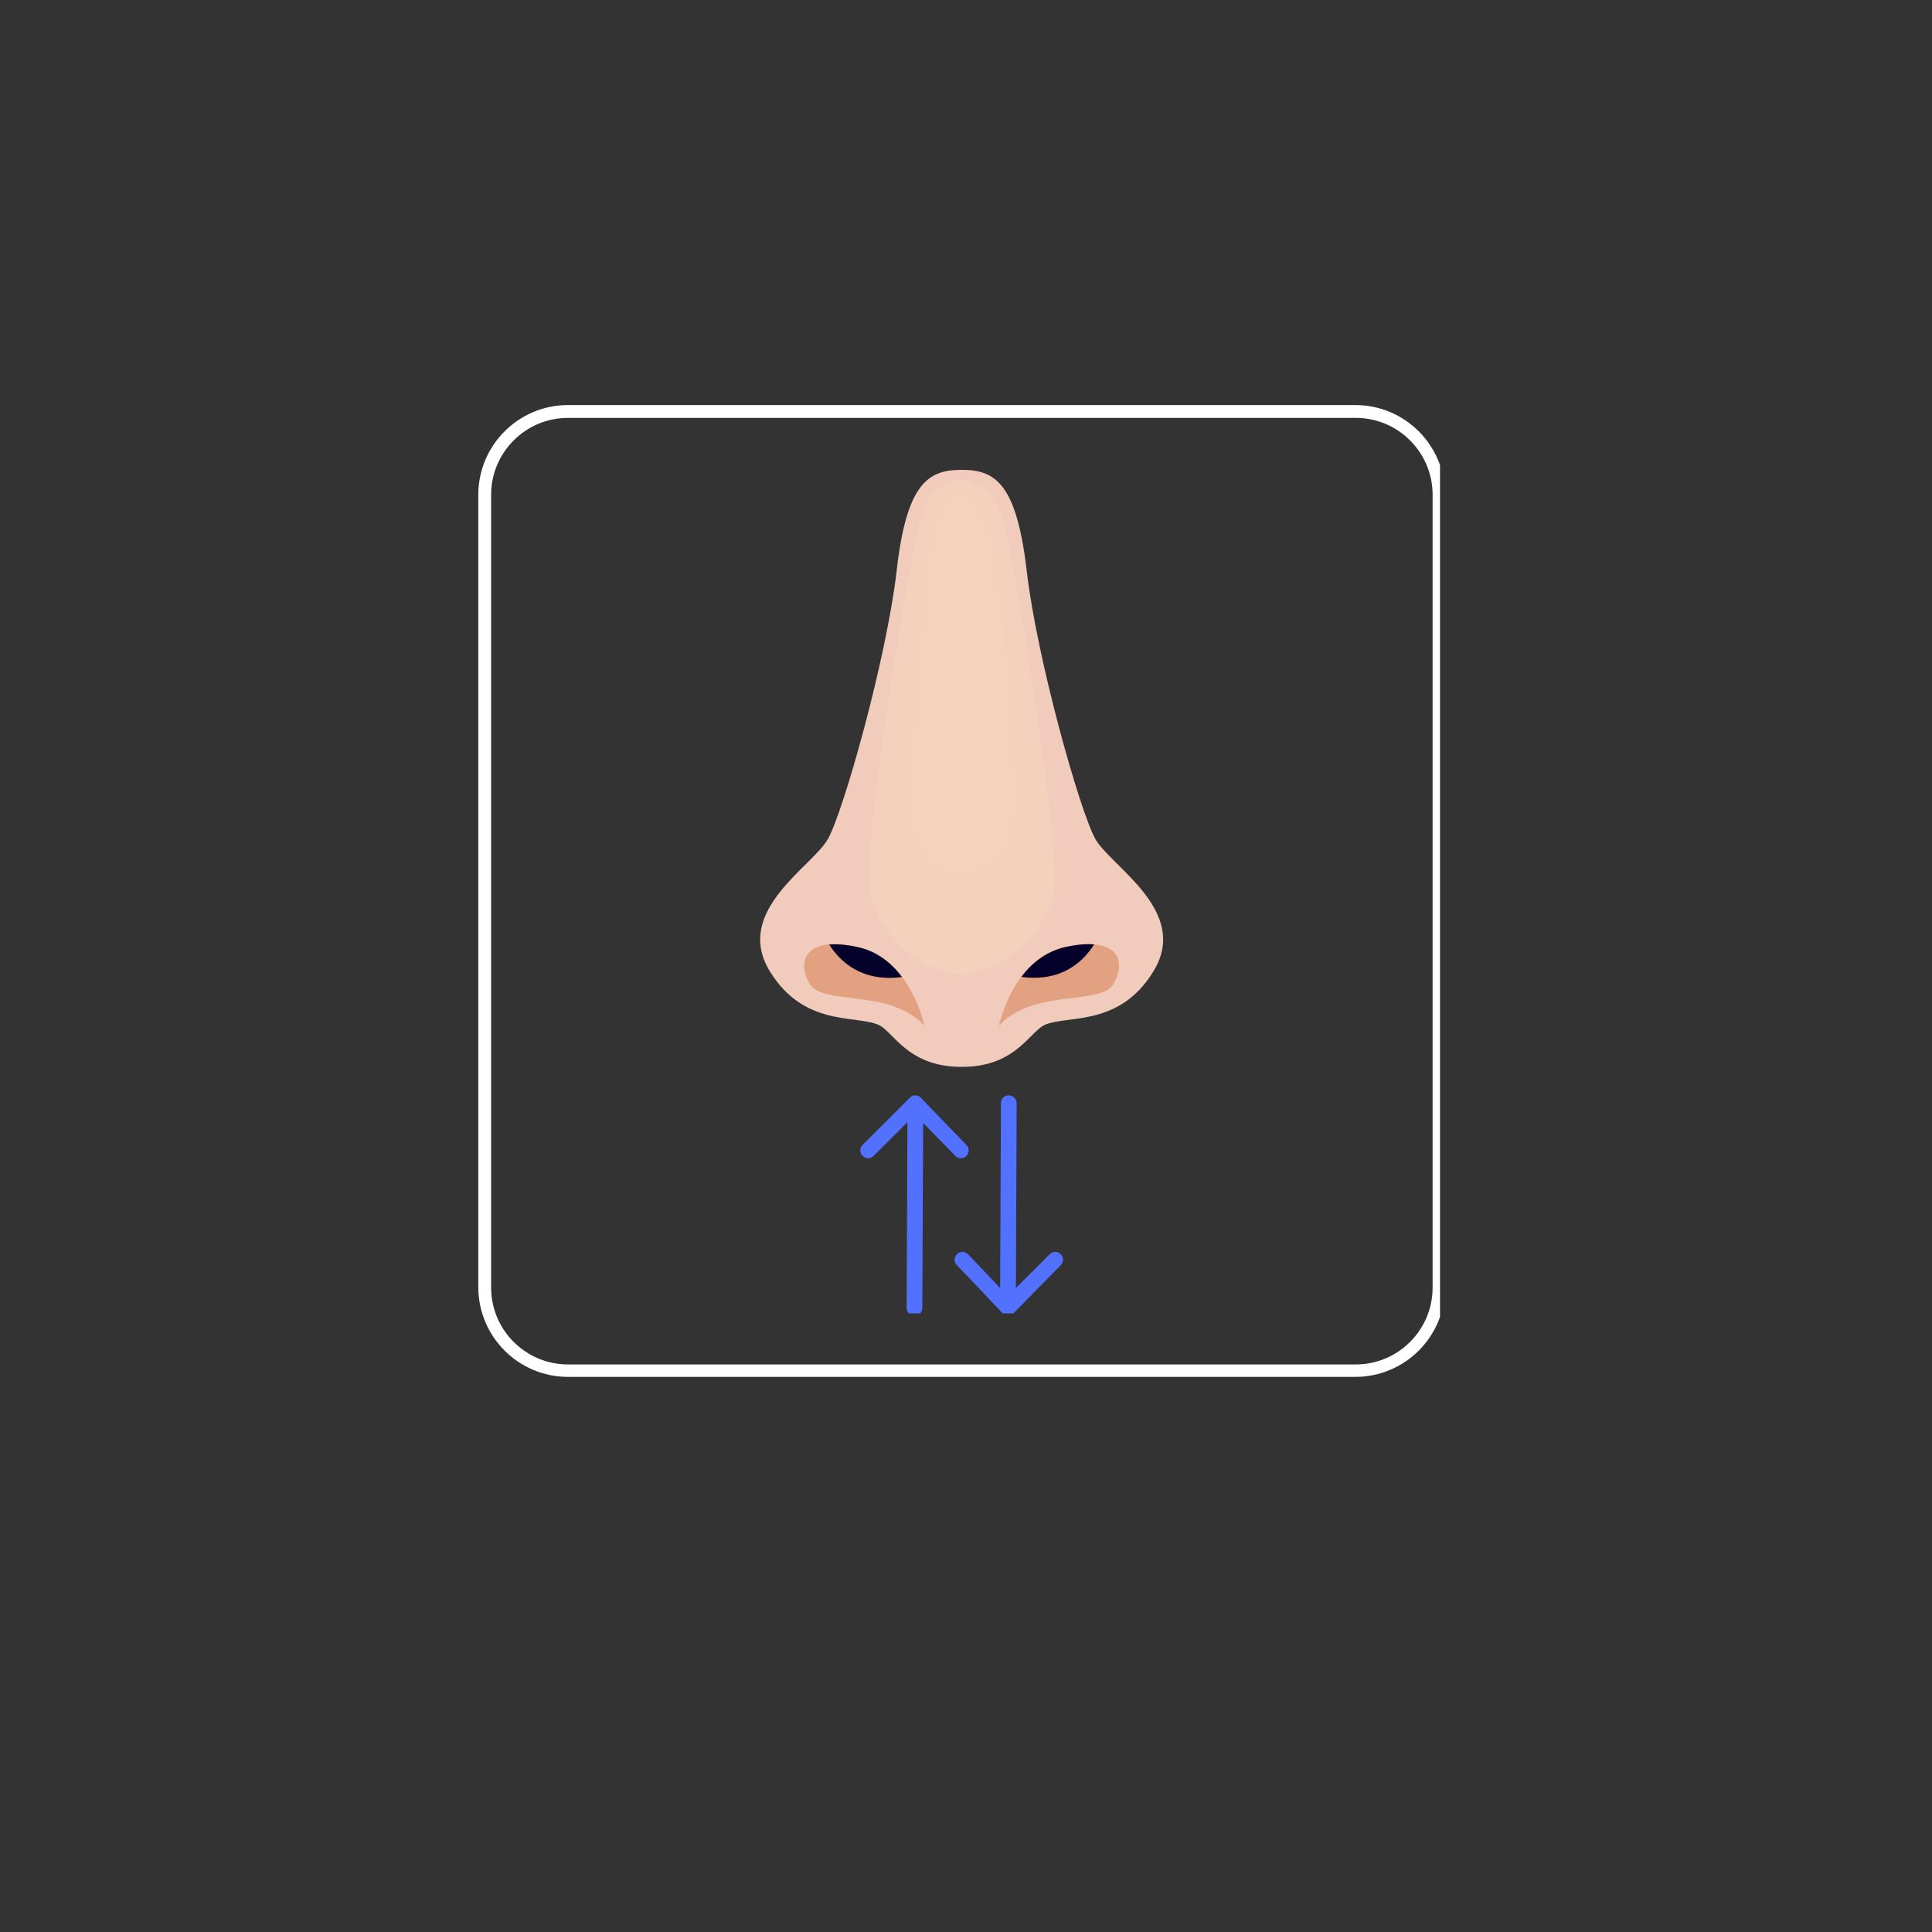 <svg xmlns="http://www.w3.org/2000/svg" xmlns:xlink="http://www.w3.org/1999/xlink" width="150" zoomAndPan="magnify" viewBox="0 0 112.5 112.5" height="150" preserveAspectRatio="xMidYMid meet" version="1.0"><rect x="0" y="0" width="112.5" height="112.5" fill="#333333" stroke="none"/><defs><filter x="0%" y="0%" width="100%" height="100%" id="1ae4a8f02f"><feColorMatrix values="0 0 0 0 1 0 0 0 0 1 0 0 0 0 1 0 0 0 1 0" color-interpolation-filters="sRGB"/></filter><clipPath id="2be1a1700c"><path d="M 44 27.359 L 68 27.359 L 68 62.453 L 44 62.453 Z M 44 27.359 " clip-rule="nonzero"/></clipPath><clipPath id="66c9d3a98e"><path d="M 50 27.359 L 62 27.359 L 62 57 L 50 57 Z M 50 27.359 " clip-rule="nonzero"/></clipPath><mask id="2b5617734b"><g filter="url(#1ae4a8f02f)"><rect x="-11.25" width="135" fill="#000000" y="-11.25" height="135" fill-opacity="0.57"/></g></mask><clipPath id="7ef5f2d340"><path d="M 0.414 0.719 L 11.645 0.719 L 11.645 29.867 L 0.414 29.867 Z M 0.414 0.719 " clip-rule="nonzero"/></clipPath><clipPath id="d7b3707f22"><rect x="0" width="12" y="0" height="30"/></clipPath><mask id="f8fc3a3140"><g filter="url(#1ae4a8f02f)"><rect x="-11.25" width="135" fill="#000000" y="-11.25" height="135" fill-opacity="0.57"/></g></mask><clipPath id="b8c0286356"><path d="M 0.566 0.672 L 7.258 0.672 L 7.258 22.895 L 0.566 22.895 Z M 0.566 0.672 " clip-rule="nonzero"/></clipPath><clipPath id="710ec53194"><rect x="0" width="8" y="0" height="23"/></clipPath><clipPath id="1cde64bbe9"><path d="M 27.852 23.586 L 83.852 23.586 L 83.852 80.281 L 27.852 80.281 Z M 27.852 23.586 " clip-rule="nonzero"/></clipPath><clipPath id="23280fea7d"><path d="M 33.078 23.586 L 78.918 23.586 C 81.805 23.586 84.145 25.926 84.145 28.812 L 84.145 74.949 C 84.145 77.836 81.805 80.176 78.918 80.176 L 33.078 80.176 C 30.191 80.176 27.852 77.836 27.852 74.949 L 27.852 28.812 C 27.852 25.926 30.191 23.586 33.078 23.586 Z M 33.078 23.586 " clip-rule="nonzero"/></clipPath><clipPath id="aa0f220ceb"><path d="M 50.047 63.781 L 57 63.781 L 57 76.477 L 50.047 76.477 Z M 50.047 63.781 " clip-rule="nonzero"/></clipPath><clipPath id="260b0968ce"><path d="M 55 63.781 L 61.992 63.781 L 61.992 76.477 L 55 76.477 Z M 55 63.781 " clip-rule="nonzero"/></clipPath></defs><g clip-path="url(#2be1a1700c)"><path fill="#f1cbbc" d="M 51.398 59.824 C 52.238 60.477 53.156 62.125 55.996 62.125 C 58.848 62.125 59.746 60.477 60.594 59.824 C 61.699 58.969 65.051 60.055 67.172 56.547 C 69.305 53.043 64.691 50.465 63.781 48.852 C 62.875 47.23 60.379 38.355 59.785 33.242 C 59.191 28.117 57.934 27.359 55.996 27.359 C 54.055 27.359 52.793 28.117 52.211 33.242 C 51.617 38.363 49.121 47.23 48.211 48.852 C 47.305 50.469 42.691 53.043 44.82 56.547 C 46.953 60.047 50.297 58.969 51.398 59.824 Z M 51.398 59.824 " fill-opacity="1" fill-rule="nonzero"/></g><path fill="#e2a180" d="M 53.824 59.727 C 53.824 59.727 53.035 55.781 49.891 55.129 C 46.75 54.477 46.418 56.09 47.168 57.32 C 47.918 58.555 51.852 57.551 53.824 59.727 Z M 53.824 59.727 " fill-opacity="1" fill-rule="nonzero"/><path fill="#e2a180" d="M 64.824 57.32 C 65.574 56.09 65.246 54.477 62.102 55.129 C 58.961 55.781 58.172 59.727 58.172 59.727 C 60.152 57.551 64.074 58.555 64.824 57.32 Z M 64.824 57.32 " fill-opacity="1" fill-rule="nonzero"/><path fill="#04022a" d="M 52.523 56.891 C 51.926 56.098 51.078 55.375 49.883 55.137 C 49.398 55.031 48.969 54.984 48.609 54.984 C 48.488 54.984 48.383 54.992 48.281 55 C 48.934 56.02 50.199 57.199 52.523 56.891 Z M 52.523 56.891 " fill-opacity="1" fill-rule="nonzero"/><path fill="#04022a" d="M 63.715 54.992 C 63.609 54.984 63.5 54.977 63.387 54.977 C 63.027 54.977 62.605 55.023 62.109 55.129 C 60.926 55.375 60.07 56.09 59.469 56.883 C 61.797 57.199 63.062 56.02 63.715 54.992 Z M 63.715 54.992 " fill-opacity="1" fill-rule="nonzero"/><g clip-path="url(#66c9d3a98e)"><g mask="url(#2b5617734b)"><g transform="matrix(1, 0, 0, 1, 50, 27)"><g clip-path="url(#d7b3707f22)"><g clip-path="url(#7ef5f2d340)"><path fill="#f5d5bc" d="M 5.996 29.77 C 9.426 29.277 10.957 26.734 11.375 24.875 C 11.848 22.805 8.922 4.336 8.234 2.707 C 7.648 1.328 6.996 1.164 5.996 0.953 C 5 1.164 4.348 1.328 3.762 2.707 C 3.074 4.336 0.148 22.805 0.621 24.875 C 1.039 26.734 2.57 29.277 5.996 29.77 Z M 5.996 29.77 " fill-opacity="1" fill-rule="nonzero"/></g></g></g></g></g><g mask="url(#f8fc3a3140)"><g transform="matrix(1, 0, 0, 1, 52, 28)"><g clip-path="url(#710ec53194)"><g clip-path="url(#b8c0286356)"><path fill="#f5d5bc" d="M 3.996 22.809 C 5.91 23.004 6.938 21.441 7.18 19.648 C 7.441 17.684 6.129 5.086 5.723 3.113 C 5.406 1.535 4.934 0.898 3.996 0.695 C 3.059 0.891 2.586 1.535 2.273 3.113 C 1.875 5.09 0.555 17.684 0.824 19.648 C 1.059 21.441 2.086 23.004 3.996 22.809 Z M 3.996 22.809 " fill-opacity="1" fill-rule="nonzero"/></g></g></g></g><g clip-path="url(#1cde64bbe9)"><g clip-path="url(#23280fea7d)"><path stroke-linecap="butt" transform="matrix(0.747, 0, 0, 0.747, 27.851, 23.585)" fill="none" stroke-linejoin="miter" d="M 7 0.001 L 68.392 0.001 C 72.258 0.001 75.391 3.135 75.391 7.001 L 75.391 68.79 C 75.391 72.656 72.258 75.789 68.392 75.789 L 7 75.789 C 3.134 75.789 0 72.656 0 68.79 L 0 7.001 C 0 3.135 3.134 0.001 7 0.001 Z M 7 0.001 " stroke="#ffffff" stroke-width="2" stroke-opacity="1" stroke-miterlimit="4"/></g></g><g clip-path="url(#aa0f220ceb)"><path fill="#5271ff" d="M 53.617 63.922 C 53.523 63.832 53.434 63.785 53.297 63.785 C 53.16 63.785 53.066 63.832 52.977 63.922 L 50.23 66.668 C 50.047 66.852 50.047 67.125 50.23 67.309 C 50.32 67.402 50.457 67.445 50.551 67.445 C 50.641 67.445 50.777 67.402 50.871 67.309 L 52.84 65.34 L 52.793 76.145 C 52.793 76.418 52.977 76.602 53.25 76.602 C 53.523 76.602 53.707 76.418 53.707 76.145 L 53.754 65.387 L 55.629 67.309 C 55.812 67.492 56.09 67.492 56.27 67.309 C 56.453 67.125 56.453 66.852 56.27 66.668 Z M 53.617 63.922 " fill-opacity="1" fill-rule="nonzero"/></g><g clip-path="url(#260b0968ce)"><path fill="#5271ff" d="M 58.742 63.785 C 58.469 63.785 58.285 63.969 58.285 64.242 L 58.238 75 L 56.363 73.031 C 56.18 72.848 55.906 72.848 55.723 73.031 C 55.539 73.215 55.539 73.488 55.723 73.672 L 58.375 76.465 C 58.469 76.555 58.559 76.602 58.695 76.602 C 58.836 76.602 58.926 76.555 59.02 76.465 L 61.766 73.672 C 61.945 73.488 61.945 73.215 61.766 73.031 C 61.582 72.848 61.305 72.848 61.125 73.031 L 59.156 75 L 59.199 64.242 C 59.199 64.016 59.02 63.785 58.742 63.785 Z M 58.742 63.785 " fill-opacity="1" fill-rule="nonzero"/></g></svg>